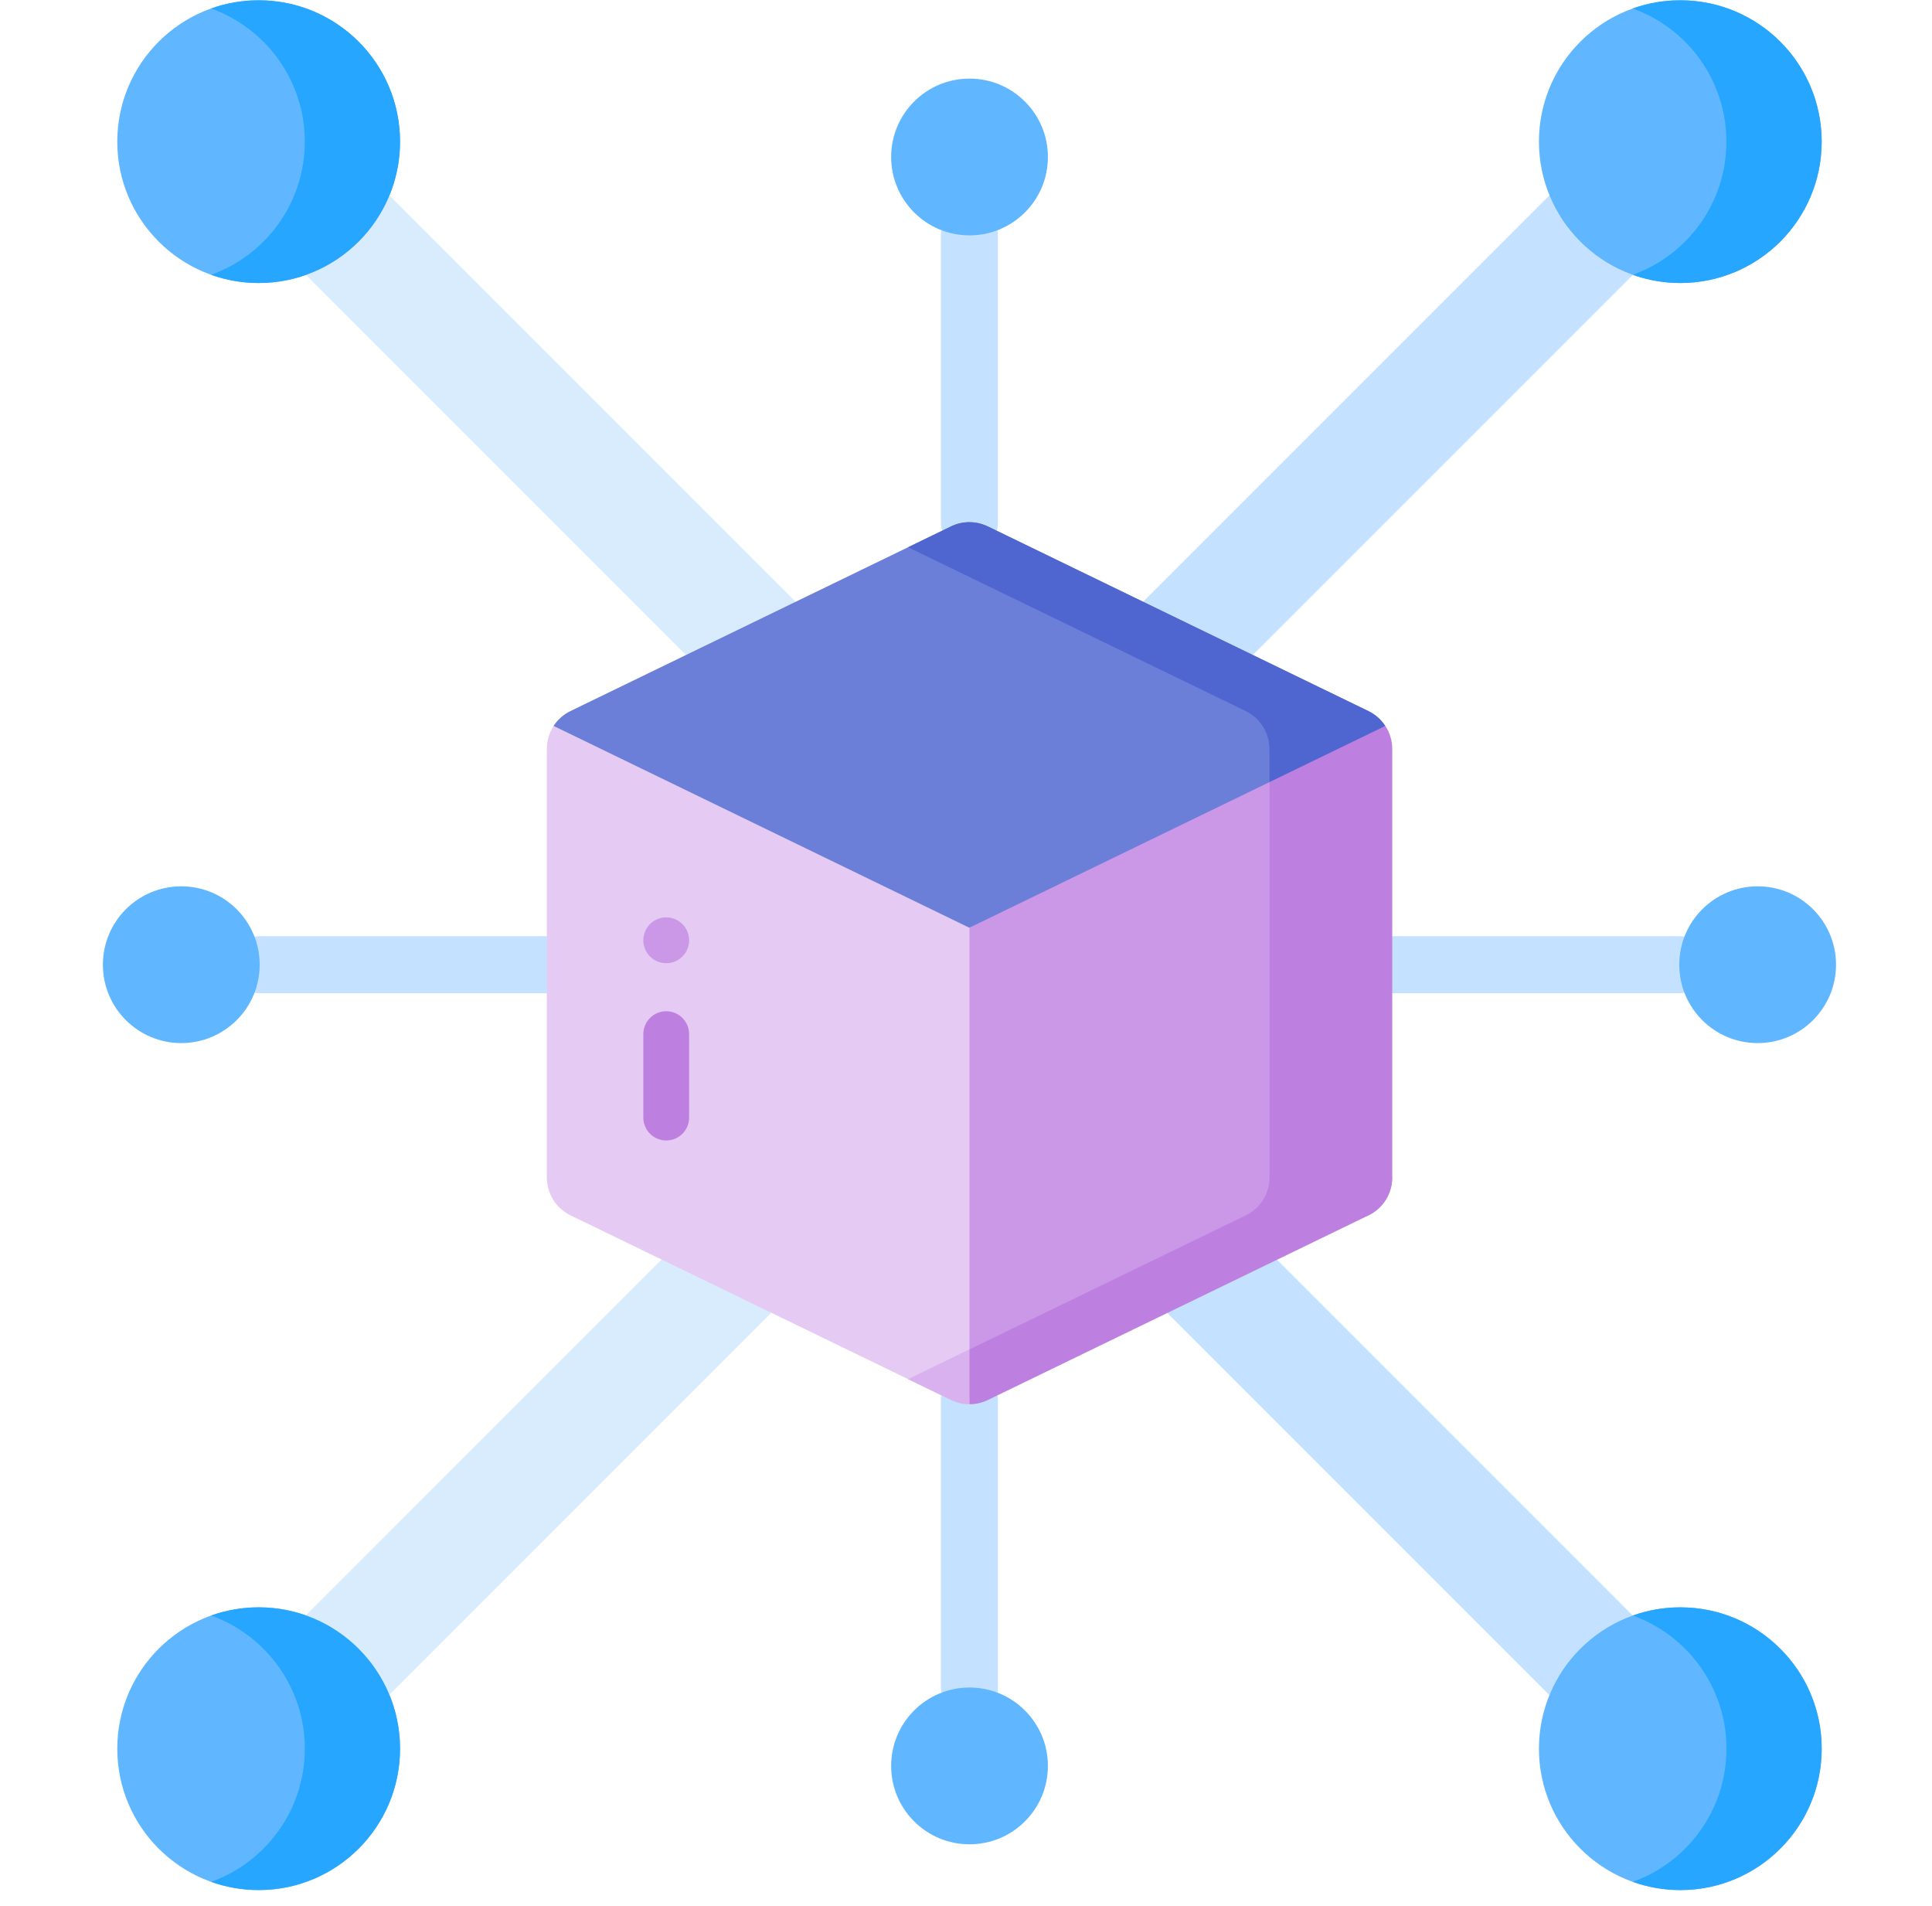 <svg width="74" height="73" viewBox="0 0 74 73" fill="none" xmlns="http://www.w3.org/2000/svg">
<g clip-path="url(#clip0_829_57807)">
<path d="M43.094 48.666L46.214 45.545L62.981 62.313L59.861 65.433L43.094 48.666Z" fill="#C4E2FF"/>
<path d="M64.359 72.383C67.349 72.383 69.773 69.959 69.773 66.969C69.773 63.979 67.349 61.556 64.359 61.556C61.369 61.556 58.945 63.979 58.945 66.969C58.945 69.959 61.369 72.383 64.359 72.383Z" fill="#60B7FF"/>
<path d="M9.906 72.383C12.896 72.383 15.32 69.959 15.32 66.969C15.32 63.979 12.896 61.556 9.906 61.556C6.916 61.556 4.492 63.979 4.492 66.969C4.492 69.959 6.916 72.383 9.906 72.383Z" fill="#60B7FF"/>
<path d="M43.098 23.731L59.865 6.963L62.986 10.084L46.218 26.851L43.098 23.731Z" fill="#C4E2FF"/>
<path d="M64.359 10.838C67.349 10.838 69.773 8.414 69.773 5.424C69.773 2.434 67.349 0.011 64.359 0.011C61.369 0.011 58.945 2.434 58.945 5.424C58.945 8.414 61.369 10.838 64.359 10.838Z" fill="#60B7FF"/>
<path d="M9.906 10.838C12.896 10.838 15.32 8.414 15.32 5.424C15.32 2.434 12.896 0.011 9.906 0.011C6.916 0.011 4.492 2.434 4.492 5.424C4.492 8.414 6.916 10.838 9.906 10.838Z" fill="#60B7FF"/>
<path d="M69.777 66.97C69.777 69.959 67.354 72.384 64.363 72.384C63.724 72.384 63.109 72.273 62.539 72.069C64.631 71.319 66.128 69.318 66.128 66.97C66.128 64.621 64.631 62.621 62.539 61.87C63.124 61.661 63.742 61.555 64.363 61.556C67.354 61.556 69.777 63.98 69.777 66.97Z" fill="#26A6FE"/>
<path d="M11.266 62.31L28.033 45.542L31.154 48.663L14.386 65.43L11.266 62.31Z" fill="#D8ECFE"/>
<path d="M15.324 66.97C15.324 69.959 12.901 72.383 9.912 72.383C9.27 72.383 8.657 72.273 8.086 72.069C10.178 71.319 11.675 69.318 11.675 66.97C11.675 64.621 10.178 62.62 8.086 61.87C8.672 61.661 9.289 61.555 9.912 61.555C12.901 61.555 15.324 63.98 15.324 66.97ZM69.775 5.425C69.775 8.414 67.352 10.839 64.361 10.839C63.739 10.839 63.122 10.733 62.537 10.524C64.629 9.774 66.125 7.773 66.125 5.425C66.125 3.076 64.629 1.076 62.537 0.325C63.122 0.116 63.739 0.01 64.361 0.011C67.352 0.011 69.775 2.435 69.775 5.425Z" fill="#26A6FE"/>
<path d="M11.27 10.081L14.39 6.96L31.157 23.727L28.037 26.848L11.27 10.081Z" fill="#D8ECFE"/>
<path d="M15.324 5.425C15.324 8.414 12.901 10.839 9.912 10.839C9.27 10.839 8.657 10.728 8.086 10.524C10.178 9.774 11.675 7.773 11.675 5.425C11.675 3.076 10.178 1.076 8.086 0.325C8.672 0.116 9.289 0.01 9.912 0.011C12.901 0.011 15.324 2.435 15.324 5.425Z" fill="#26A6FE"/>
<path d="M37.132 21.105C36.842 21.105 36.564 20.989 36.36 20.785C36.155 20.58 36.04 20.302 36.04 20.012V9.014C36.04 8.724 36.155 8.447 36.36 8.242C36.564 8.037 36.842 7.922 37.132 7.922C37.422 7.922 37.699 8.037 37.904 8.242C38.109 8.447 38.224 8.724 38.224 9.014V20.012C38.224 20.156 38.196 20.298 38.141 20.43C38.086 20.563 38.005 20.683 37.904 20.785C37.803 20.886 37.682 20.967 37.55 21.021C37.417 21.076 37.275 21.105 37.132 21.105ZM37.132 65.72C36.842 65.72 36.564 65.605 36.36 65.4C36.155 65.195 36.04 64.917 36.04 64.628V53.629C36.04 53.34 36.155 53.062 36.36 52.857C36.564 52.652 36.842 52.537 37.132 52.537C37.422 52.537 37.699 52.652 37.904 52.857C38.109 53.062 38.224 53.34 38.224 53.629V64.628C38.224 64.771 38.196 64.913 38.141 65.046C38.086 65.178 38.005 65.298 37.904 65.4C37.803 65.501 37.682 65.582 37.55 65.637C37.417 65.692 37.275 65.72 37.132 65.72ZM20.942 38.037H9.944C9.654 38.037 9.376 37.922 9.171 37.717C8.967 37.512 8.852 37.235 8.852 36.945C8.852 36.655 8.967 36.377 9.171 36.173C9.376 35.968 9.654 35.853 9.944 35.853H20.942C21.232 35.853 21.509 35.968 21.714 36.173C21.919 36.377 22.034 36.655 22.034 36.945C22.034 37.235 21.919 37.512 21.714 37.717C21.509 37.922 21.232 38.037 20.942 38.037ZM64.32 38.037H53.322C53.032 38.037 52.754 37.922 52.549 37.717C52.345 37.512 52.23 37.235 52.23 36.945C52.23 36.655 52.345 36.377 52.549 36.173C52.754 35.968 53.032 35.853 53.322 35.853H64.32C64.923 35.853 65.412 36.342 65.412 36.945C65.412 37.548 64.923 38.037 64.32 38.037Z" fill="#C4E2FF"/>
<path d="M41.187 33.562L37.6 51.45L37.134 53.778C36.893 53.778 36.652 53.724 36.43 53.615L34.784 52.818V52.817L21.853 46.544C21.581 46.412 21.351 46.205 21.191 45.949C21.03 45.692 20.945 45.395 20.945 45.093V28.683C20.945 28.363 21.04 28.058 21.209 27.799L41.187 33.562Z" fill="#E5CAF3"/>
<path d="M37.598 51.45L37.131 53.778C36.89 53.778 36.649 53.724 36.427 53.615L34.781 52.818V52.816L37.598 51.45Z" fill="#D9B1EE"/>
<path d="M53.056 27.8L45.976 32.788L37.128 35.529L21.203 27.8C21.363 27.556 21.586 27.359 21.848 27.232L36.425 20.16C36.639 20.056 36.875 20 37.113 19.998C37.352 19.996 37.588 20.047 37.805 20.147C37.814 20.15 37.824 20.155 37.833 20.16L52.41 27.232C52.673 27.359 52.896 27.555 53.056 27.8Z" fill="#6C7FD8"/>
<path d="M47.713 27.232C47.985 27.364 48.215 27.57 48.376 27.827C48.536 28.084 48.622 28.381 48.622 28.684V29.953L50.449 29.637L53.058 27.8C52.898 27.556 52.675 27.359 52.413 27.232L37.836 20.16C37.826 20.155 37.817 20.151 37.807 20.147C37.591 20.047 37.354 19.996 37.116 19.998C36.877 20 36.642 20.056 36.427 20.16L34.781 20.958L47.713 27.232Z" fill="#4F66D0"/>
<path d="M53.324 45.092C53.324 45.71 52.971 46.275 52.415 46.544L37.133 51.677V35.528L48.624 29.952L53.324 45.092Z" fill="#CB97E7"/>
<path d="M53.063 27.799L48.626 29.952V45.092C48.626 45.711 48.274 46.275 47.718 46.544L37.135 51.677V53.778C37.38 53.778 37.621 53.722 37.84 53.615L52.418 46.544C52.69 46.412 52.92 46.206 53.081 45.949C53.241 45.692 53.327 45.395 53.326 45.092V28.683C53.326 28.363 53.231 28.057 53.063 27.799ZM25.518 43.677C25.285 43.677 25.062 43.584 24.898 43.42C24.733 43.255 24.641 43.032 24.641 42.8V39.604C24.641 39.371 24.733 39.148 24.898 38.984C25.062 38.819 25.285 38.727 25.518 38.727C25.75 38.727 25.974 38.819 26.138 38.984C26.303 39.148 26.395 39.371 26.395 39.604V42.8C26.395 43.032 26.303 43.255 26.138 43.42C25.974 43.584 25.75 43.677 25.518 43.677Z" fill="#BD80E1"/>
<path d="M25.518 36.887C26.002 36.887 26.395 36.494 26.395 36.01C26.395 35.525 26.002 35.132 25.518 35.132C25.033 35.132 24.641 35.525 24.641 36.01C24.641 36.494 25.033 36.887 25.518 36.887Z" fill="#CB97E7"/>
<path d="M37.135 9.014C38.793 9.014 40.137 7.67 40.137 6.012C40.137 4.354 38.793 3.01 37.135 3.01C35.477 3.01 34.133 4.354 34.133 6.012C34.133 7.67 35.477 9.014 37.135 9.014Z" fill="#60B7FF"/>
<path d="M37.135 70.631C38.793 70.631 40.137 69.287 40.137 67.629C40.137 65.971 38.793 64.627 37.135 64.627C35.477 64.627 34.133 65.971 34.133 67.629C34.133 69.287 35.477 70.631 37.135 70.631Z" fill="#60B7FF"/>
<path d="M6.943 39.947C8.601 39.947 9.946 38.603 9.946 36.945C9.946 35.287 8.601 33.943 6.943 33.943C5.285 33.943 3.941 35.287 3.941 36.945C3.941 38.603 5.285 39.947 6.943 39.947Z" fill="#60B7FF"/>
<path d="M67.322 39.947C68.98 39.947 70.324 38.603 70.324 36.945C70.324 35.287 68.98 33.943 67.322 33.943C65.664 33.943 64.32 35.287 64.32 36.945C64.32 38.603 65.664 39.947 67.322 39.947Z" fill="#60B7FF"/>
</g>
<defs>
<clipPath id="clip0_829_57807">
<rect width="72.373" height="72.373" fill="white" transform="translate(0.945 0.011)"/>
</clipPath>
</defs>
</svg>
